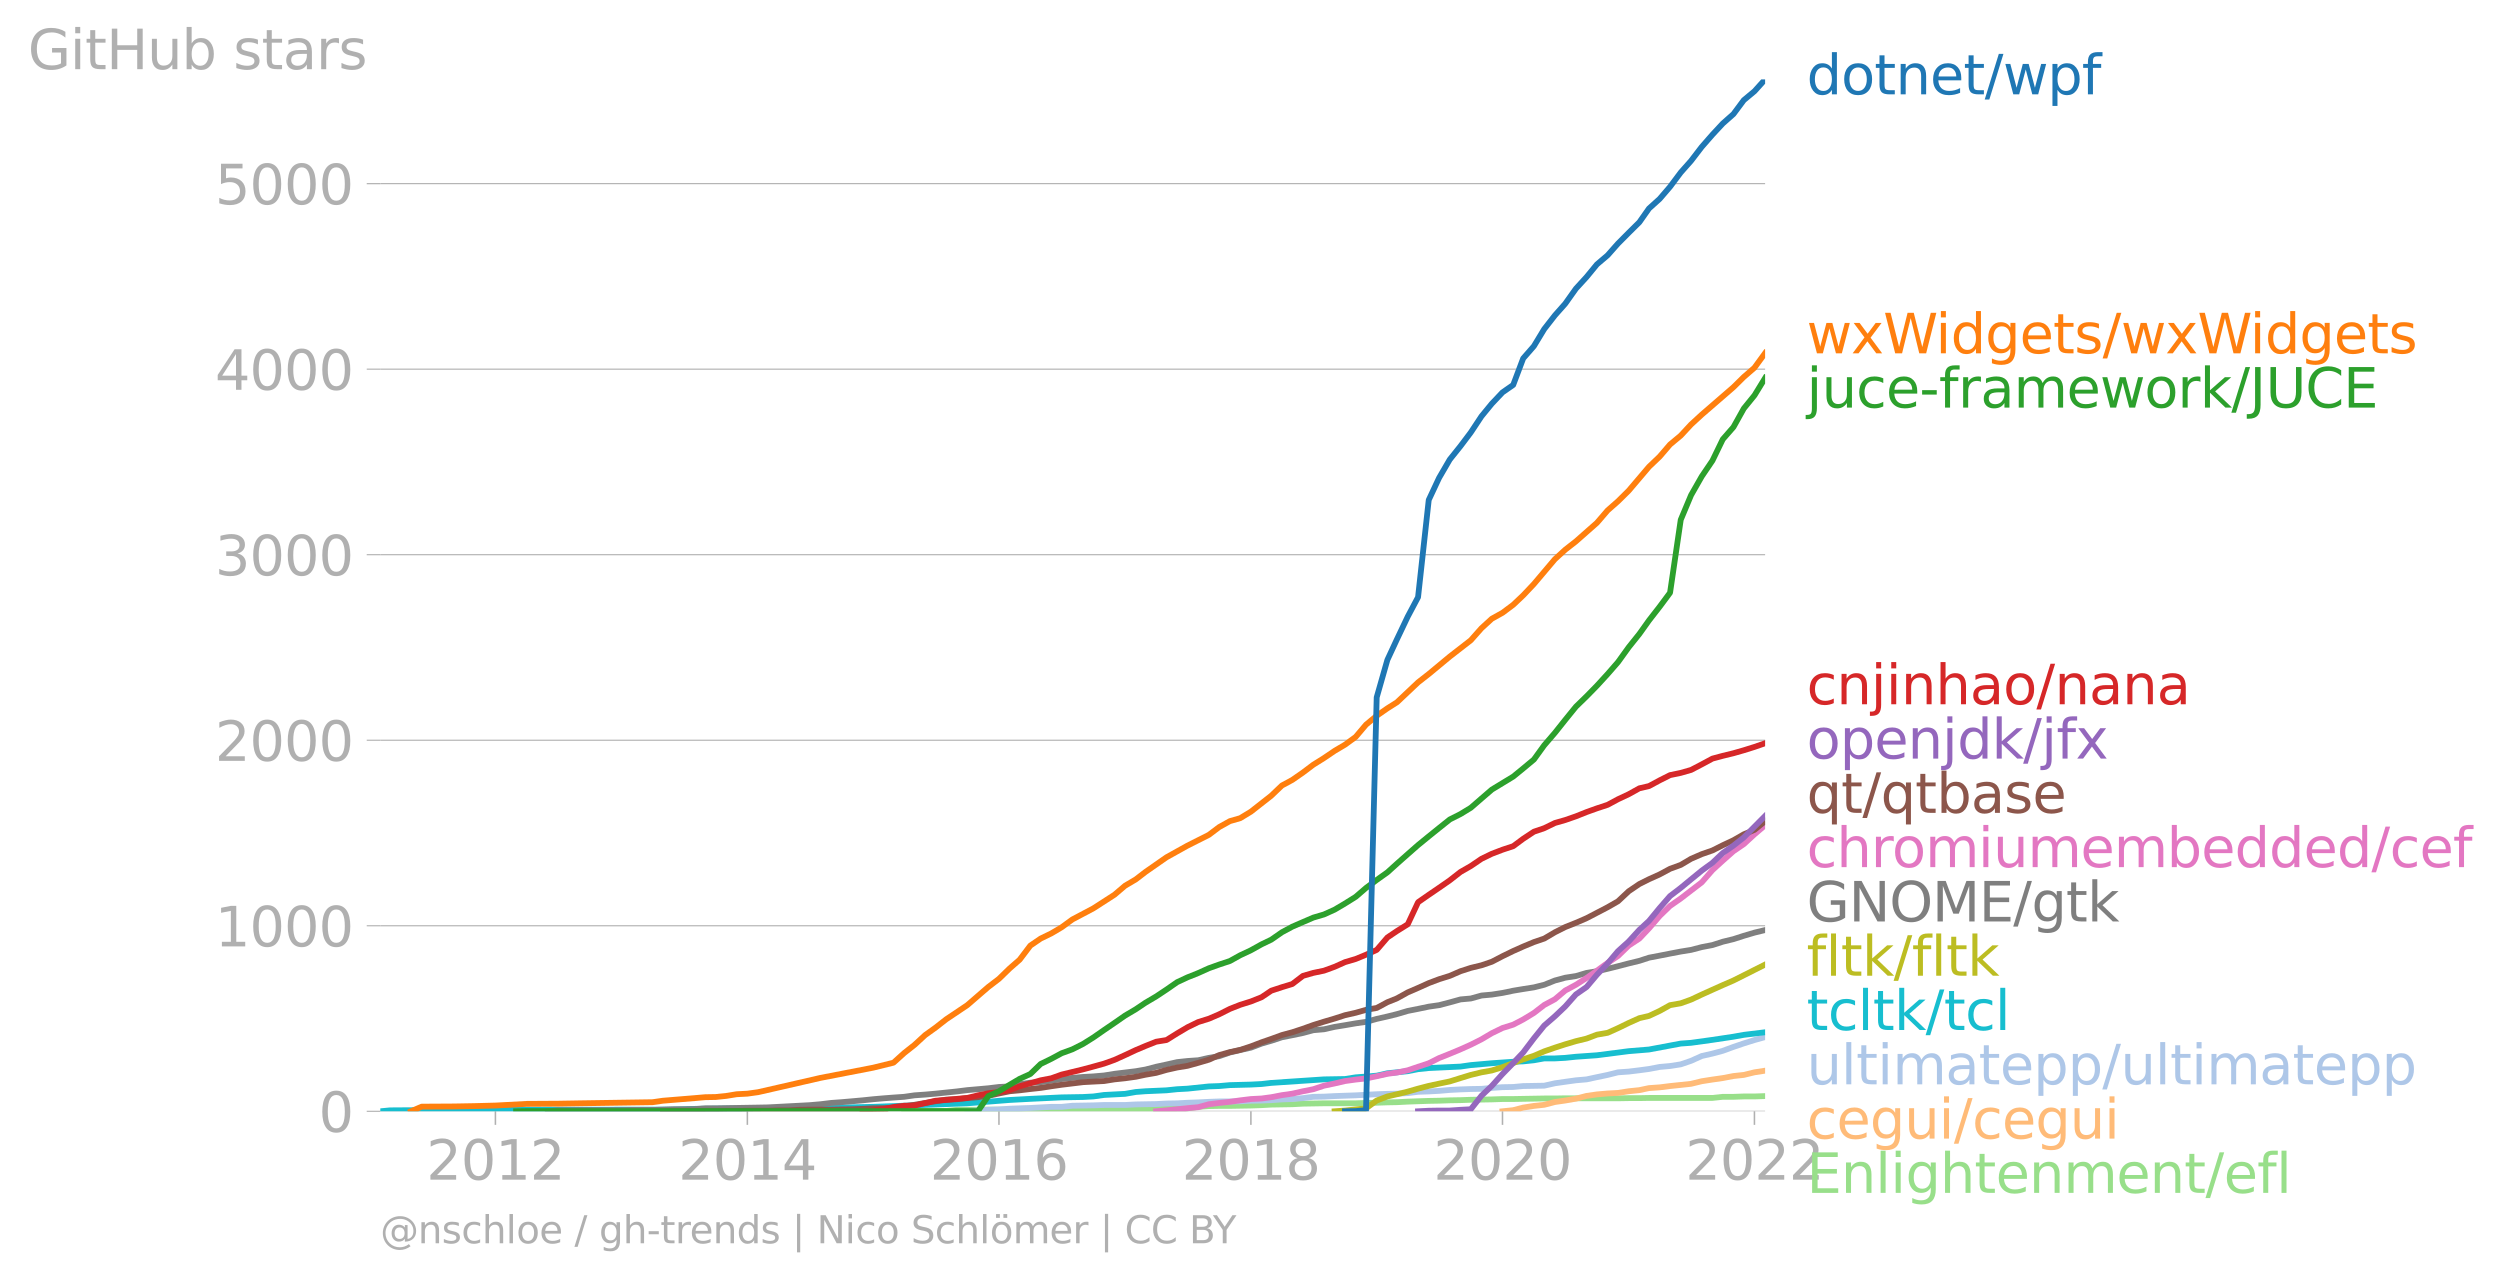 <svg xmlns:xlink="http://www.w3.org/1999/xlink" width="859.61" height="440.148" viewBox="0 0 644.707 330.111" xmlns="http://www.w3.org/2000/svg"><defs><style>*{stroke-linejoin:round;stroke-linecap:butt}</style></defs><g id="figure_1"><path d="M0 330.111h644.707V0H0v330.111z" style="fill:none" id="patch_1"/><g id="axes_1"><path d="M98.073 286.584h357.12V20.472H98.073v266.112z" style="fill:none" id="patch_2"/><g id="matplotlib.axis_1"><g id="xtick_1"><g id="line2d_1"><defs><path id="md34737e286" d="M0 0v3.5" style="stroke:#b0b0b0;stroke-width:.4"/></defs><use xlink:href="#md34737e286" x="127.759" y="286.584" style="fill:#b0b0b0;stroke:#b0b0b0;stroke-width:.4"/></g><g style="fill:#b0b0b0" transform="matrix(.14 0 0 -.14 109.944 304.222)" id="text_1"><defs><path id="DejaVuSans-32" d="M1228 531h2203V0H469v531q359 372 979 998 621 627 780 809 303 340 423 576 121 236 121 464 0 372-261 606-261 235-680 235-297 0-627-103-329-103-704-313v638q381 153 712 231 332 78 607 78 725 0 1156-363 431-362 431-968 0-288-108-546-107-257-392-607-78-91-497-524-418-433-1181-1211z" transform="scale(.016)"/><path id="DejaVuSans-30" d="M2034 4250q-487 0-733-480-245-479-245-1442 0-959 245-1439 246-480 733-480 491 0 736 480 246 480 246 1439 0 963-246 1442-245 480-736 480zm0 500q785 0 1199-621 414-620 414-1801 0-1178-414-1799Q2819-91 2034-91q-784 0-1198 620-414 621-414 1799 0 1181 414 1801 414 621 1198 621z" transform="scale(.016)"/><path id="DejaVuSans-31" d="M794 531h1031v3560L703 3866v575l1116 225h631V531h1031V0H794v531z" transform="scale(.016)"/></defs><use xlink:href="#DejaVuSans-32"/><use xlink:href="#DejaVuSans-30" x="63.623"/><use xlink:href="#DejaVuSans-31" x="127.246"/><use xlink:href="#DejaVuSans-32" x="190.869"/></g></g><g id="xtick_2"><use xlink:href="#md34737e286" x="192.73" y="286.584" style="fill:#b0b0b0;stroke:#b0b0b0;stroke-width:.4" id="line2d_2"/><g style="fill:#b0b0b0" transform="matrix(.14 0 0 -.14 174.915 304.222)" id="text_2"><defs><path id="DejaVuSans-34" d="M2419 4116 825 1625h1594v2491zm-166 550h794V1625h666v-525h-666V0h-628v1100H313v609l1940 2957z" transform="scale(.016)"/></defs><use xlink:href="#DejaVuSans-32"/><use xlink:href="#DejaVuSans-30" x="63.623"/><use xlink:href="#DejaVuSans-31" x="127.246"/><use xlink:href="#DejaVuSans-34" x="190.869"/></g></g><g id="xtick_3"><use xlink:href="#md34737e286" x="257.613" y="286.584" style="fill:#b0b0b0;stroke:#b0b0b0;stroke-width:.4" id="line2d_3"/><g style="fill:#b0b0b0" transform="matrix(.14 0 0 -.14 239.798 304.222)" id="text_3"><defs><path id="DejaVuSans-36" d="M2113 2584q-425 0-674-291-248-290-248-796 0-503 248-796 249-292 674-292t673 292q248 293 248 796 0 506-248 796-248 291-673 291zm1253 1979v-575q-238 112-480 171-242 60-480 60-625 0-955-422-329-422-376-1275 184 272 462 417 279 145 613 145 703 0 1111-427 408-426 408-1160 0-719-425-1154Q2819-91 2113-91q-810 0-1238 620-428 621-428 1799 0 1106 525 1764t1409 658q238 0 480-47t505-140z" transform="scale(.016)"/></defs><use xlink:href="#DejaVuSans-32"/><use xlink:href="#DejaVuSans-30" x="63.623"/><use xlink:href="#DejaVuSans-31" x="127.246"/><use xlink:href="#DejaVuSans-36" x="190.869"/></g></g><g id="xtick_4"><use xlink:href="#md34737e286" x="322.584" y="286.584" style="fill:#b0b0b0;stroke:#b0b0b0;stroke-width:.4" id="line2d_4"/><g style="fill:#b0b0b0" transform="matrix(.14 0 0 -.14 304.77 304.222)" id="text_4"><defs><path id="DejaVuSans-38" d="M2034 2216q-450 0-708-241-257-241-257-662 0-422 257-663 258-241 708-241t709 242q260 243 260 662 0 421-258 662-257 241-711 241zm-631 268q-406 100-633 378-226 279-226 679 0 559 398 884 399 325 1092 325 697 0 1094-325t397-884q0-400-227-679-226-278-629-378 456-106 710-416 255-309 255-755 0-679-414-1042Q2806-91 2034-91q-771 0-1186 362-414 363-414 1042 0 446 256 755 257 310 713 416zm-231 997q0-362 226-565 227-203 636-203 407 0 636 203 230 203 230 565 0 363-230 566-229 203-636 203-409 0-636-203-226-203-226-566z" transform="scale(.016)"/></defs><use xlink:href="#DejaVuSans-32"/><use xlink:href="#DejaVuSans-30" x="63.623"/><use xlink:href="#DejaVuSans-31" x="127.246"/><use xlink:href="#DejaVuSans-38" x="190.869"/></g></g><g id="xtick_5"><use xlink:href="#md34737e286" x="387.467" y="286.584" style="fill:#b0b0b0;stroke:#b0b0b0;stroke-width:.4" id="line2d_5"/><g style="fill:#b0b0b0" transform="matrix(.14 0 0 -.14 369.652 304.222)" id="text_5"><use xlink:href="#DejaVuSans-32"/><use xlink:href="#DejaVuSans-30" x="63.623"/><use xlink:href="#DejaVuSans-32" x="127.246"/><use xlink:href="#DejaVuSans-30" x="190.869"/></g></g><g id="xtick_6"><use xlink:href="#md34737e286" x="452.438" y="286.584" style="fill:#b0b0b0;stroke:#b0b0b0;stroke-width:.4" id="line2d_6"/><g style="fill:#b0b0b0" transform="matrix(.14 0 0 -.14 434.623 304.222)" id="text_6"><use xlink:href="#DejaVuSans-32"/><use xlink:href="#DejaVuSans-30" x="63.623"/><use xlink:href="#DejaVuSans-32" x="127.246"/><use xlink:href="#DejaVuSans-32" x="190.869"/></g></g></g><g id="matplotlib.axis_2"><g id="ytick_1"><path d="M98.073 286.584h357.12" clip-path="url(#p2a4ef0acf3)" style="fill:none;stroke:#b0b0b0;stroke-width:.3;stroke-linecap:square" id="line2d_7"/><g id="line2d_8"><defs><path id="mc0a26424fb" d="M0 0h-3.5" style="stroke:#b0b0b0;stroke-width:.3"/></defs><use xlink:href="#mc0a26424fb" x="98.073" y="286.584" style="fill:#b0b0b0;stroke:#b0b0b0;stroke-width:.3"/></g><use xlink:href="#DejaVuSans-30" style="fill:#b0b0b0" transform="matrix(.14 0 0 -.14 82.166 291.903)" id="text_7"/></g><g id="ytick_2"><path d="M98.073 238.74h357.12" clip-path="url(#p2a4ef0acf3)" style="fill:none;stroke:#b0b0b0;stroke-width:.3;stroke-linecap:square" id="line2d_9"/><use xlink:href="#mc0a26424fb" x="98.073" y="238.739" style="fill:#b0b0b0;stroke:#b0b0b0;stroke-width:.3" id="line2d_10"/><g style="fill:#b0b0b0" transform="matrix(.14 0 0 -.14 55.443 244.058)" id="text_8"><use xlink:href="#DejaVuSans-31"/><use xlink:href="#DejaVuSans-30" x="63.623"/><use xlink:href="#DejaVuSans-30" x="127.246"/><use xlink:href="#DejaVuSans-30" x="190.869"/></g></g><g id="ytick_3"><path d="M98.073 190.895h357.12" clip-path="url(#p2a4ef0acf3)" style="fill:none;stroke:#b0b0b0;stroke-width:.3;stroke-linecap:square" id="line2d_11"/><use xlink:href="#mc0a26424fb" x="98.073" y="190.895" style="fill:#b0b0b0;stroke:#b0b0b0;stroke-width:.3" id="line2d_12"/><g style="fill:#b0b0b0" transform="matrix(.14 0 0 -.14 55.443 196.213)" id="text_9"><use xlink:href="#DejaVuSans-32"/><use xlink:href="#DejaVuSans-30" x="63.623"/><use xlink:href="#DejaVuSans-30" x="127.246"/><use xlink:href="#DejaVuSans-30" x="190.869"/></g></g><g id="ytick_4"><path d="M98.073 143.05h357.12" clip-path="url(#p2a4ef0acf3)" style="fill:none;stroke:#b0b0b0;stroke-width:.3;stroke-linecap:square" id="line2d_13"/><use xlink:href="#mc0a26424fb" x="98.073" y="143.05" style="fill:#b0b0b0;stroke:#b0b0b0;stroke-width:.3" id="line2d_14"/><g style="fill:#b0b0b0" transform="matrix(.14 0 0 -.14 55.443 148.369)" id="text_10"><defs><path id="DejaVuSans-33" d="M2597 2516q453-97 707-404 255-306 255-756 0-690-475-1069Q2609-91 1734-91q-293 0-604 58T488 141v609q262-153 574-231 313-78 654-78 593 0 904 234t311 681q0 413-289 645-289 233-804 233h-544v519h569q465 0 712 186t247 536q0 359-255 551-254 193-729 193-260 0-557-57-297-56-653-174v562q360 100 674 150t592 50q719 0 1137-327 419-326 419-882 0-388-222-655t-631-370z" transform="scale(.016)"/></defs><use xlink:href="#DejaVuSans-33"/><use xlink:href="#DejaVuSans-30" x="63.623"/><use xlink:href="#DejaVuSans-30" x="127.246"/><use xlink:href="#DejaVuSans-30" x="190.869"/></g></g><g id="ytick_5"><path d="M98.073 95.205h357.12" clip-path="url(#p2a4ef0acf3)" style="fill:none;stroke:#b0b0b0;stroke-width:.3;stroke-linecap:square" id="line2d_15"/><use xlink:href="#mc0a26424fb" x="98.073" y="95.205" style="fill:#b0b0b0;stroke:#b0b0b0;stroke-width:.3" id="line2d_16"/><g style="fill:#b0b0b0" transform="matrix(.14 0 0 -.14 55.443 100.524)" id="text_11"><use xlink:href="#DejaVuSans-34"/><use xlink:href="#DejaVuSans-30" x="63.623"/><use xlink:href="#DejaVuSans-30" x="127.246"/><use xlink:href="#DejaVuSans-30" x="190.869"/></g></g><g id="ytick_6"><path d="M98.073 47.36h357.12" clip-path="url(#p2a4ef0acf3)" style="fill:none;stroke:#b0b0b0;stroke-width:.3;stroke-linecap:square" id="line2d_17"/><use xlink:href="#mc0a26424fb" x="98.073" y="47.361" style="fill:#b0b0b0;stroke:#b0b0b0;stroke-width:.3" id="line2d_18"/><g style="fill:#b0b0b0" transform="matrix(.14 0 0 -.14 55.443 52.68)" id="text_12"><defs><path id="DejaVuSans-35" d="M691 4666h2478v-532H1269V2991q137 47 274 70 138 23 276 23 781 0 1237-428 457-428 457-1159 0-753-469-1171Q2575-91 1722-91q-294 0-599 50Q819 9 494 109v635q281-153 581-228t634-75q541 0 856 284 316 284 316 772 0 487-316 771-315 285-856 285-253 0-505-56-251-56-513-175v2344z" transform="scale(.016)"/></defs><use xlink:href="#DejaVuSans-35"/><use xlink:href="#DejaVuSans-30" x="63.623"/><use xlink:href="#DejaVuSans-30" x="127.246"/><use xlink:href="#DejaVuSans-30" x="190.869"/></g></g><g style="fill:#b0b0b0" transform="matrix(.14 0 0 -.14 7.2 17.838)" id="text_13"><defs><path id="DejaVuSans-47" d="M3809 666v1253H2778v519h1656V434q-365-259-806-392-440-133-940-133-1094 0-1712 639-617 640-617 1780 0 1144 617 1783 618 639 1712 639 456 0 867-113 411-112 758-331v-672q-350 297-744 447t-828 150q-857 0-1287-478-429-478-429-1425 0-944 429-1422 430-478 1287-478 334 0 596 58 263 58 472 180z" transform="scale(.016)"/><path id="DejaVuSans-69" d="M603 3500h575V0H603v3500zm0 1363h575v-729H603v729z" transform="scale(.016)"/><path id="DejaVuSans-74" d="M1172 4494v-994h1184v-447H1172V1153q0-428 117-550t477-122h590V0h-590q-666 0-919 248-253 249-253 905v1900H172v447h422v994h578z" transform="scale(.016)"/><path id="DejaVuSans-48" d="M628 4666h631V2753h2294v1913h631V0h-631v2222H1259V0H628v4666z" transform="scale(.016)"/><path id="DejaVuSans-75" d="M544 1381v2119h575V1403q0-497 193-746 194-248 582-248 465 0 735 297 271 297 271 810v1984h575V0h-575v538q-209-319-486-474-276-155-642-155-603 0-916 375-312 375-312 1097zm1447 2203z" transform="scale(.016)"/><path id="DejaVuSans-62" d="M3116 1747q0 634-261 995t-717 361q-457 0-718-361t-261-995q0-634 261-995t718-361q456 0 717 361t261 995zM1159 2969q182 312 458 463 277 152 661 152 638 0 1036-506 399-506 399-1331T3314 415Q2916-91 2278-91q-384 0-661 152-276 152-458 464V0H581v4863h578V2969z" transform="scale(.016)"/><path id="DejaVuSans-73" d="M2834 3397v-544q-243 125-506 187-262 63-544 63-428 0-642-131t-214-394q0-200 153-314t616-217l197-44q612-131 870-370t258-667q0-488-386-773Q2250-91 1575-91q-281 0-586 55T347 128v594q319-166 628-249 309-82 613-82 406 0 624 139 219 139 219 392 0 234-158 359-157 125-692 241l-200 47q-534 112-772 345-237 233-237 639 0 494 350 762 350 269 994 269 318 0 599-47 282-46 519-140z" transform="scale(.016)"/><path id="DejaVuSans-61" d="M2194 1759q-697 0-966-159t-269-544q0-306 202-486 202-179 548-179 479 0 768 339t289 901v128h-572zm1147 238V0h-575v531q-197-318-491-470T1556-91q-537 0-855 302-317 302-317 808 0 590 395 890 396 300 1180 300h807v57q0 397-261 614t-733 217q-300 0-585-72-284-72-546-216v532q315 122 612 182 297 61 578 61 760 0 1135-394 375-393 375-1193z" transform="scale(.016)"/><path id="DejaVuSans-72" d="M2631 2963q-97 56-211 82-114 27-251 27-488 0-749-317t-261-911V0H581v3500h578v-544q182 319 472 473 291 155 707 155 59 0 131-8 72-7 159-23l3-590z" transform="scale(.016)"/></defs><use xlink:href="#DejaVuSans-47"/><use xlink:href="#DejaVuSans-69" x="77.49"/><use xlink:href="#DejaVuSans-74" x="105.273"/><use xlink:href="#DejaVuSans-48" x="144.482"/><use xlink:href="#DejaVuSans-75" x="219.678"/><use xlink:href="#DejaVuSans-62" x="283.057"/><use xlink:href="#DejaVuSans-20" x="346.533"/><use xlink:href="#DejaVuSans-73" x="378.32"/><use xlink:href="#DejaVuSans-74" x="430.42"/><use xlink:href="#DejaVuSans-61" x="469.629"/><use xlink:href="#DejaVuSans-72" x="530.908"/><use xlink:href="#DejaVuSans-73" x="572.021"/></g></g><path d="m233.17 286.584 2.667-.096h8.177l2.755-.287h5.422l2.667-.048h8.088l2.755-.048h10.843l2.756-.047h2.666l2.755-.096 2.667-.048h7.999l2.755-.048h2.666l2.756-.048h2.666l2.755-.382 2.756-.192 2.666-.048h2.755l2.667-.047 2.755-.048 2.755-.096 2.489-.144 2.755-.047 2.667-.048 2.755-.144 2.666-.048 2.756-.047h8.177l2.666-.096 2.755-.048 2.756-.096 2.488-.048 2.756-.143 2.666-.096 2.755-.095 2.667-.048 2.755-.096 2.755-.048 2.667-.095 2.755-.048 2.666-.048 2.756-.096h2.755l2.577-.048 2.756-.048 2.666-.047h2.755l2.667-.048H417.24l2.756-.048h2.755l2.489-.048H441.594l2.667-.287h2.755l2.667-.096h2.755l2.755-.095" clip-path="url(#p2a4ef0acf3)" style="fill:none;stroke:#98df8a;stroke-width:1.5;stroke-linecap:square" id="line2d_19"/><path d="m387.467 286.584 2.755-.287 2.577-.67 2.756-.43 2.666-.288 2.755-.717 2.667-.383 2.755-.479 2.755-.717 2.667-.383 2.755-.24 2.666-.143 2.756-.43 2.755-.287 2.489-.527 2.755-.191 2.666-.335 2.756-.287 2.666-.287 2.755-.67 2.755-.43 2.667-.383 2.755-.527 2.667-.287 2.755-.67 2.755-.43" clip-path="url(#p2a4ef0acf3)" style="fill:none;stroke:#ffbb78;stroke-width:1.5;stroke-linecap:square" id="line2d_20"/><path d="m249.436 286.584 2.755-.24 2.667-.143 2.755-.096 2.755-.19 2.578-.097 2.755-.095 2.666-.144 2.756-.143h2.666l2.755-.287 2.756-.048 2.666-.048 2.755-.096h5.422l2.755-.143 2.489-.048 2.755-.048 2.666-.144 2.756-.047 2.666-.144 2.755-.096 2.756-.143 2.666-.096h2.755l2.667-.048 2.755-.143 2.755-.048 2.489-.096 2.755-.191 2.667-.096 2.755-.24 2.666-.334 2.756-.048 2.755-.143 2.666-.096 2.756-.096 2.666-.143 2.755-.144 2.756-.096 2.488-.047 2.756-.144 2.666-.335 2.755-.096 2.667-.143 2.755-.24 2.755-.143 2.667-.095 2.755-.048 2.666-.24 2.756-.19 2.755-.049 2.577-.239 2.756-.048 2.666-.048 2.755-.622 2.667-.382 2.755-.383 2.755-.24 2.667-.574 2.755-.574 2.666-.67 2.756-.19 2.755-.336 2.489-.335 2.755-.526 2.666-.24 2.756-.43 2.666-.909 2.755-1.244 2.755-.622 2.667-.717 2.755-1.005 2.667-.91 2.755-.86 2.755-.766" clip-path="url(#p2a4ef0acf3)" style="fill:none;stroke:#aec7e8;stroke-width:1.5;stroke-linecap:square" id="line2d_21"/><g style="fill:#1f77b4" transform="matrix(.14 0 0 -.14 465.907 24.335)" id="text_14"><defs><path id="DejaVuSans-64" d="M2906 2969v1894h575V0h-575v525q-181-312-458-464-276-152-664-152-634 0-1033 506-398 507-398 1332t398 1331q399 506 1033 506 388 0 664-152 277-151 458-463zM947 1747q0-634 261-995t717-361q456 0 718 361 263 361 263 995t-263 995q-262 361-718 361t-717-361q-261-361-261-995z" transform="scale(.016)"/><path id="DejaVuSans-6f" d="M1959 3097q-462 0-731-361t-269-989q0-628 267-989 268-361 733-361 460 0 728 362 269 363 269 988 0 622-269 986-268 364-728 364zm0 487q750 0 1178-488 429-487 429-1349 0-859-429-1349Q2709-91 1959-91q-753 0-1180 489-426 490-426 1349 0 862 426 1349 427 488 1180 488z" transform="scale(.016)"/><path id="DejaVuSans-6e" d="M3513 2113V0h-575v2094q0 497-194 743-194 247-581 247-466 0-735-297-269-296-269-809V0H581v3500h578v-544q207 316 486 472 280 156 646 156 603 0 912-373 310-373 310-1098z" transform="scale(.016)"/><path id="DejaVuSans-65" d="M3597 1894v-281H953q38-594 358-905t892-311q331 0 642 81t618 244V178Q3153 47 2828-22t-659-69q-838 0-1327 487-489 488-489 1320 0 859 464 1363 464 505 1252 505 706 0 1117-455 411-454 411-1235zm-575 169q-6 471-264 752-258 282-683 282-481 0-770-272t-333-766l2050 4z" transform="scale(.016)"/><path id="DejaVuSans-2f" d="M1625 4666h531L531-594H0l1625 5260z" transform="scale(.016)"/><path id="DejaVuSans-77" d="M269 3500h575l719-2731 715 2731h678l719-2731 716 2731h575L4050 0h-678l-753 2869L1863 0h-679L269 3500z" transform="scale(.016)"/><path id="DejaVuSans-70" d="M1159 525v-1856H581v4831h578v-531q182 312 458 463 277 152 661 152 638 0 1036-506 399-506 399-1331T3314 415Q2916-91 2278-91q-384 0-661 152-276 152-458 464zm1957 1222q0 634-261 995t-717 361q-457 0-718-361t-261-995q0-634 261-995t718-361q456 0 717 361t261 995z" transform="scale(.016)"/><path id="DejaVuSans-66" d="M2375 4863v-479h-550q-309 0-430-125-120-125-120-450v-309h947v-447h-947V0H697v3053H147v447h550v244q0 584 272 851 272 268 862 268h544z" transform="scale(.016)"/></defs><use xlink:href="#DejaVuSans-64"/><use xlink:href="#DejaVuSans-6f" x="63.477"/><use xlink:href="#DejaVuSans-74" x="124.658"/><use xlink:href="#DejaVuSans-6e" x="163.867"/><use xlink:href="#DejaVuSans-65" x="227.246"/><use xlink:href="#DejaVuSans-74" x="288.77"/><use xlink:href="#DejaVuSans-2f" x="327.979"/><use xlink:href="#DejaVuSans-77" x="361.67"/><use xlink:href="#DejaVuSans-70" x="443.457"/><use xlink:href="#DejaVuSans-66" x="506.934"/></g><g style="fill:#ff7f0e" transform="matrix(.14 0 0 -.14 465.907 91.111)" id="text_15"><defs><path id="DejaVuSans-78" d="M3513 3500 2247 1797 3578 0h-678L1881 1375 863 0H184l1360 1831L300 3500h678l928-1247 928 1247h679z" transform="scale(.016)"/><path id="DejaVuSans-57" d="M213 4666h637l981-3944 978 3944h710l981-3944 978 3944h641L4947 0h-794l-984 4050L2175 0h-794L213 4666z" transform="scale(.016)"/><path id="DejaVuSans-67" d="M2906 1791q0 625-258 968-257 344-723 344-462 0-720-344-258-343-258-968 0-622 258-966t720-344q466 0 723 344 258 344 258 966zm575-1357q0-893-397-1329-396-436-1215-436-303 0-572 45t-522 139v559q253-137 500-202 247-66 503-66 566 0 847 295t281 892v285q-178-310-456-463T1784 0Q1141 0 747 490 353 981 353 1791q0 812 394 1302 394 491 1037 491 388 0 666-153t456-462v531h575V434z" transform="scale(.016)"/></defs><use xlink:href="#DejaVuSans-77"/><use xlink:href="#DejaVuSans-78" x="81.787"/><use xlink:href="#DejaVuSans-57" x="140.967"/><use xlink:href="#DejaVuSans-69" x="237.594"/><use xlink:href="#DejaVuSans-64" x="265.377"/><use xlink:href="#DejaVuSans-67" x="328.854"/><use xlink:href="#DejaVuSans-65" x="392.33"/><use xlink:href="#DejaVuSans-74" x="453.854"/><use xlink:href="#DejaVuSans-73" x="493.063"/><use xlink:href="#DejaVuSans-2f" x="545.162"/><use xlink:href="#DejaVuSans-77" x="578.854"/><use xlink:href="#DejaVuSans-78" x="660.641"/><use xlink:href="#DejaVuSans-57" x="719.82"/><use xlink:href="#DejaVuSans-69" x="816.447"/><use xlink:href="#DejaVuSans-64" x="844.23"/><use xlink:href="#DejaVuSans-67" x="907.707"/><use xlink:href="#DejaVuSans-65" x="971.184"/><use xlink:href="#DejaVuSans-74" x="1032.707"/><use xlink:href="#DejaVuSans-73" x="1071.916"/></g><g style="fill:#2ca02c" transform="matrix(.14 0 0 -.14 465.907 105.111)" id="text_16"><defs><path id="DejaVuSans-6a" d="M603 3500h575V-63q0-668-255-968-254-300-820-300h-219v487H38q328 0 446 152Q603-541 603-63v3563zm0 1363h575v-729H603v729z" transform="scale(.016)"/><path id="DejaVuSans-63" d="M3122 3366v-538q-244 135-489 202t-495 67q-560 0-870-355-309-354-309-995t309-996q310-354 870-354 250 0 495 67t489 202V134Q2881 22 2623-34q-257-57-548-57-791 0-1257 497-465 497-465 1341 0 856 470 1346 471 491 1290 491 265 0 518-55 253-54 491-163z" transform="scale(.016)"/><path id="DejaVuSans-2d" d="M313 2009h1684v-512H313v512z" transform="scale(.016)"/><path id="DejaVuSans-6d" d="M3328 2828q216 388 516 572t706 184q547 0 844-383 297-382 297-1088V0h-578v2094q0 503-179 746-178 244-543 244-447 0-707-297-259-296-259-809V0h-578v2094q0 506-178 748t-550 242q-441 0-701-298-259-298-259-808V0H581v3500h578v-544q197 322 472 475t653 153q382 0 649-194 267-193 395-562z" transform="scale(.016)"/><path id="DejaVuSans-6b" d="M581 4863h578V1991l1716 1509h734L1753 1863 3688 0h-750L1159 1709V0H581v4863z" transform="scale(.016)"/><path id="DejaVuSans-4a" d="M628 4666h631V325q0-844-320-1225T-91-1281h-240v531h197q418 0 590 235 172 234 172 840v4341z" transform="scale(.016)"/><path id="DejaVuSans-55" d="M556 4666h635V1831q0-750 271-1080 272-329 882-329 606 0 878 329 272 330 272 1080v2835h634V1753q0-912-452-1378Q3225-91 2344-91q-885 0-1337 466-451 466-451 1378v2913z" transform="scale(.016)"/><path id="DejaVuSans-43" d="M4122 4306v-665q-319 297-680 443-361 147-767 147-800 0-1225-489t-425-1414q0-922 425-1411t1225-489q406 0 767 147t680 444V359q-331-225-702-338-370-112-782-112-1060 0-1670 648-609 649-609 1771 0 1125 609 1773 610 649 1670 649 418 0 788-111 371-111 696-333z" transform="scale(.016)"/><path id="DejaVuSans-45" d="M628 4666h2950v-532H1259V2753h2222v-531H1259V531h2375V0H628v4666z" transform="scale(.016)"/></defs><use xlink:href="#DejaVuSans-6a"/><use xlink:href="#DejaVuSans-75" x="27.783"/><use xlink:href="#DejaVuSans-63" x="91.162"/><use xlink:href="#DejaVuSans-65" x="146.143"/><use xlink:href="#DejaVuSans-2d" x="207.666"/><use xlink:href="#DejaVuSans-66" x="243.75"/><use xlink:href="#DejaVuSans-72" x="278.955"/><use xlink:href="#DejaVuSans-61" x="320.068"/><use xlink:href="#DejaVuSans-6d" x="381.348"/><use xlink:href="#DejaVuSans-65" x="478.76"/><use xlink:href="#DejaVuSans-77" x="540.283"/><use xlink:href="#DejaVuSans-6f" x="622.07"/><use xlink:href="#DejaVuSans-72" x="683.252"/><use xlink:href="#DejaVuSans-6b" x="724.365"/><use xlink:href="#DejaVuSans-2f" x="782.275"/><use xlink:href="#DejaVuSans-4a" x="815.967"/><use xlink:href="#DejaVuSans-55" x="845.459"/><use xlink:href="#DejaVuSans-43" x="918.652"/><use xlink:href="#DejaVuSans-45" x="988.477"/></g><g style="fill:#d62728" transform="matrix(.14 0 0 -.14 465.907 181.626)" id="text_17"><defs><path id="DejaVuSans-68" d="M3513 2113V0h-575v2094q0 497-194 743-194 247-581 247-466 0-735-297-269-296-269-809V0H581v4863h578V2956q207 316 486 472 280 156 646 156 603 0 912-373 310-373 310-1098z" transform="scale(.016)"/></defs><use xlink:href="#DejaVuSans-63"/><use xlink:href="#DejaVuSans-6e" x="54.98"/><use xlink:href="#DejaVuSans-6a" x="118.359"/><use xlink:href="#DejaVuSans-69" x="146.143"/><use xlink:href="#DejaVuSans-6e" x="173.926"/><use xlink:href="#DejaVuSans-68" x="237.305"/><use xlink:href="#DejaVuSans-61" x="300.684"/><use xlink:href="#DejaVuSans-6f" x="361.963"/><use xlink:href="#DejaVuSans-2f" x="423.145"/><use xlink:href="#DejaVuSans-6e" x="456.836"/><use xlink:href="#DejaVuSans-61" x="520.215"/><use xlink:href="#DejaVuSans-6e" x="581.494"/><use xlink:href="#DejaVuSans-61" x="644.873"/></g><g style="fill:#9467bd" transform="matrix(.14 0 0 -.14 465.907 195.626)" id="text_18"><use xlink:href="#DejaVuSans-6f"/><use xlink:href="#DejaVuSans-70" x="61.182"/><use xlink:href="#DejaVuSans-65" x="124.658"/><use xlink:href="#DejaVuSans-6e" x="186.182"/><use xlink:href="#DejaVuSans-6a" x="249.561"/><use xlink:href="#DejaVuSans-64" x="277.344"/><use xlink:href="#DejaVuSans-6b" x="340.82"/><use xlink:href="#DejaVuSans-2f" x="398.73"/><use xlink:href="#DejaVuSans-6a" x="432.422"/><use xlink:href="#DejaVuSans-66" x="460.205"/><use xlink:href="#DejaVuSans-78" x="495.41"/></g><g style="fill:#8c564b" transform="matrix(.14 0 0 -.14 465.907 209.626)" id="text_19"><defs><path id="DejaVuSans-71" d="M947 1747q0-634 261-995t717-361q456 0 718 361 263 361 263 995t-263 995q-262 361-718 361t-717-361q-261-361-261-995zM2906 525q-181-312-458-464-276-152-664-152-634 0-1033 506-398 507-398 1332t398 1331q399 506 1033 506 388 0 664-152 277-151 458-463v531h575v-4831h-575V525z" transform="scale(.016)"/></defs><use xlink:href="#DejaVuSans-71"/><use xlink:href="#DejaVuSans-74" x="63.477"/><use xlink:href="#DejaVuSans-2f" x="102.686"/><use xlink:href="#DejaVuSans-71" x="136.377"/><use xlink:href="#DejaVuSans-74" x="199.854"/><use xlink:href="#DejaVuSans-62" x="239.063"/><use xlink:href="#DejaVuSans-61" x="302.539"/><use xlink:href="#DejaVuSans-73" x="363.818"/><use xlink:href="#DejaVuSans-65" x="415.918"/></g><g style="fill:#e377c2" transform="matrix(.14 0 0 -.14 465.907 223.626)" id="text_20"><use xlink:href="#DejaVuSans-63"/><use xlink:href="#DejaVuSans-68" x="54.98"/><use xlink:href="#DejaVuSans-72" x="118.359"/><use xlink:href="#DejaVuSans-6f" x="157.223"/><use xlink:href="#DejaVuSans-6d" x="218.404"/><use xlink:href="#DejaVuSans-69" x="315.816"/><use xlink:href="#DejaVuSans-75" x="343.6"/><use xlink:href="#DejaVuSans-6d" x="406.979"/><use xlink:href="#DejaVuSans-65" x="504.391"/><use xlink:href="#DejaVuSans-6d" x="565.914"/><use xlink:href="#DejaVuSans-62" x="663.326"/><use xlink:href="#DejaVuSans-65" x="726.803"/><use xlink:href="#DejaVuSans-64" x="788.326"/><use xlink:href="#DejaVuSans-64" x="851.803"/><use xlink:href="#DejaVuSans-65" x="915.279"/><use xlink:href="#DejaVuSans-64" x="976.803"/><use xlink:href="#DejaVuSans-2f" x="1040.279"/><use xlink:href="#DejaVuSans-63" x="1073.971"/><use xlink:href="#DejaVuSans-65" x="1128.951"/><use xlink:href="#DejaVuSans-66" x="1190.475"/></g><g style="fill:#7f7f7f" transform="matrix(.14 0 0 -.14 465.907 237.626)" id="text_21"><defs><path id="DejaVuSans-4e" d="M628 4666h850L3547 763v3903h612V0h-850L1241 3903V0H628v4666z" transform="scale(.016)"/><path id="DejaVuSans-4f" d="M2522 4238q-688 0-1093-513-404-512-404-1397 0-881 404-1394 405-512 1093-512 687 0 1089 512 402 513 402 1394 0 885-402 1397-402 513-1089 513zm0 512q981 0 1568-658 588-658 588-1764 0-1103-588-1761Q3503-91 2522-91q-984 0-1574 656-589 657-589 1763t589 1764q590 658 1574 658z" transform="scale(.016)"/><path id="DejaVuSans-4d" d="M628 4666h941l1190-3175 1197 3175h941V0h-616v4097L3078 897h-634L1241 4097V0H628v4666z" transform="scale(.016)"/></defs><use xlink:href="#DejaVuSans-47"/><use xlink:href="#DejaVuSans-4e" x="77.49"/><use xlink:href="#DejaVuSans-4f" x="152.295"/><use xlink:href="#DejaVuSans-4d" x="231.006"/><use xlink:href="#DejaVuSans-45" x="317.285"/><use xlink:href="#DejaVuSans-2f" x="380.469"/><use xlink:href="#DejaVuSans-67" x="414.16"/><use xlink:href="#DejaVuSans-74" x="477.637"/><use xlink:href="#DejaVuSans-6b" x="516.846"/></g><g style="fill:#bcbd22" transform="matrix(.14 0 0 -.14 465.907 251.626)" id="text_22"><defs><path id="DejaVuSans-6c" d="M603 4863h575V0H603v4863z" transform="scale(.016)"/></defs><use xlink:href="#DejaVuSans-66"/><use xlink:href="#DejaVuSans-6c" x="35.205"/><use xlink:href="#DejaVuSans-74" x="62.988"/><use xlink:href="#DejaVuSans-6b" x="102.197"/><use xlink:href="#DejaVuSans-2f" x="160.107"/><use xlink:href="#DejaVuSans-66" x="193.799"/><use xlink:href="#DejaVuSans-6c" x="229.004"/><use xlink:href="#DejaVuSans-74" x="256.787"/><use xlink:href="#DejaVuSans-6b" x="295.996"/></g><g style="fill:#17becf" transform="matrix(.14 0 0 -.14 465.907 265.626)" id="text_23"><use xlink:href="#DejaVuSans-74"/><use xlink:href="#DejaVuSans-63" x="39.209"/><use xlink:href="#DejaVuSans-6c" x="94.189"/><use xlink:href="#DejaVuSans-74" x="121.973"/><use xlink:href="#DejaVuSans-6b" x="161.182"/><use xlink:href="#DejaVuSans-2f" x="219.092"/><use xlink:href="#DejaVuSans-74" x="252.783"/><use xlink:href="#DejaVuSans-63" x="291.992"/><use xlink:href="#DejaVuSans-6c" x="346.973"/></g><g style="fill:#aec7e8" transform="matrix(.14 0 0 -.14 465.907 279.626)" id="text_24"><use xlink:href="#DejaVuSans-75"/><use xlink:href="#DejaVuSans-6c" x="63.379"/><use xlink:href="#DejaVuSans-74" x="91.162"/><use xlink:href="#DejaVuSans-69" x="130.371"/><use xlink:href="#DejaVuSans-6d" x="158.154"/><use xlink:href="#DejaVuSans-61" x="255.566"/><use xlink:href="#DejaVuSans-74" x="316.846"/><use xlink:href="#DejaVuSans-65" x="356.055"/><use xlink:href="#DejaVuSans-70" x="417.578"/><use xlink:href="#DejaVuSans-70" x="481.055"/><use xlink:href="#DejaVuSans-2f" x="544.531"/><use xlink:href="#DejaVuSans-75" x="578.223"/><use xlink:href="#DejaVuSans-6c" x="641.602"/><use xlink:href="#DejaVuSans-74" x="669.385"/><use xlink:href="#DejaVuSans-69" x="708.594"/><use xlink:href="#DejaVuSans-6d" x="736.377"/><use xlink:href="#DejaVuSans-61" x="833.789"/><use xlink:href="#DejaVuSans-74" x="895.068"/><use xlink:href="#DejaVuSans-65" x="934.277"/><use xlink:href="#DejaVuSans-70" x="995.801"/><use xlink:href="#DejaVuSans-70" x="1059.277"/></g><g style="fill:#ffbb78" transform="matrix(.14 0 0 -.14 465.907 293.626)" id="text_25"><use xlink:href="#DejaVuSans-63"/><use xlink:href="#DejaVuSans-65" x="54.98"/><use xlink:href="#DejaVuSans-67" x="116.504"/><use xlink:href="#DejaVuSans-75" x="179.98"/><use xlink:href="#DejaVuSans-69" x="243.359"/><use xlink:href="#DejaVuSans-2f" x="271.143"/><use xlink:href="#DejaVuSans-63" x="304.834"/><use xlink:href="#DejaVuSans-65" x="359.814"/><use xlink:href="#DejaVuSans-67" x="421.338"/><use xlink:href="#DejaVuSans-75" x="484.814"/><use xlink:href="#DejaVuSans-69" x="548.193"/></g><g style="fill:#98df8a" transform="matrix(.14 0 0 -.14 465.907 307.626)" id="text_26"><use xlink:href="#DejaVuSans-45"/><use xlink:href="#DejaVuSans-6e" x="63.184"/><use xlink:href="#DejaVuSans-6c" x="126.563"/><use xlink:href="#DejaVuSans-69" x="154.346"/><use xlink:href="#DejaVuSans-67" x="182.129"/><use xlink:href="#DejaVuSans-68" x="245.605"/><use xlink:href="#DejaVuSans-74" x="308.984"/><use xlink:href="#DejaVuSans-65" x="348.193"/><use xlink:href="#DejaVuSans-6e" x="409.717"/><use xlink:href="#DejaVuSans-6d" x="473.096"/><use xlink:href="#DejaVuSans-65" x="570.508"/><use xlink:href="#DejaVuSans-6e" x="632.031"/><use xlink:href="#DejaVuSans-74" x="695.41"/><use xlink:href="#DejaVuSans-2f" x="734.619"/><use xlink:href="#DejaVuSans-65" x="768.311"/><use xlink:href="#DejaVuSans-66" x="829.834"/><use xlink:href="#DejaVuSans-6c" x="865.039"/></g><g style="fill:#b0b0b0" transform="matrix(.097 0 0 -.097 98.073 320.62)" id="text_27"><defs><path id="DejaVuSans-40" d="M2381 1678q0-447 222-702 222-254 610-254 384 0 604 256 221 256 221 700 0 438-225 695-225 258-607 258-378 0-602-256-223-256-223-697zm1703-934q-187-241-429-355t-564-114q-538 0-874 389t-336 1014q0 625 337 1015 338 391 873 391 322 0 565-117 244-117 428-354v409h447V722q457 69 714 417 258 349 258 902 0 334-99 628-98 294-298 544-325 409-792 626t-1017 217q-384 0-738-102-353-101-653-301-490-319-767-836-276-517-276-1120 0-497 179-932 180-434 521-765 328-325 759-495 431-171 922-171 403 0 792 136t714 389l281-347q-390-303-851-464t-936-161q-578 0-1091 205-512 205-912 595Q841 78 631 592q-209 514-209 1105 0 569 212 1084 213 516 607 907 403 396 931 607t1119 211q662 0 1229-272 568-271 952-771 234-307 357-666 124-359 124-744 0-822-497-1297T4084 263v481z" transform="scale(.016)"/><path id="DejaVuSans-7c" d="M1344 4891v-6400H813v6400h531z" transform="scale(.016)"/><path id="DejaVuSans-53" d="M3425 4513v-616q-359 172-678 256-319 85-616 85-515 0-795-200t-280-569q0-310 186-468 186-157 705-254l381-78q706-135 1042-474t336-907q0-679-455-1029Q2797-91 1919-91q-331 0-705 75-373 75-773 222v650q384-215 753-325 369-109 725-109 540 0 834 212 294 213 294 607 0 343-211 537t-692 291l-385 75q-706 140-1022 440-315 300-315 835 0 619 436 975t1201 356q329 0 669-60 341-59 697-177z" transform="scale(.016)"/><path id="DejaVuSans-f6" d="M1959 3097q-462 0-731-361t-269-989q0-628 267-989 268-361 733-361 460 0 728 362 269 363 269 988 0 622-269 986-268 364-728 364zm0 487q750 0 1178-488 429-487 429-1349 0-859-429-1349Q2709-91 1959-91q-753 0-1180 489-426 490-426 1349 0 862 426 1349 427 488 1180 488zm295 1266h634v-631h-634v631zm-1222 0h634v-631h-634v631z" transform="scale(.016)"/><path id="DejaVuSans-42" d="M1259 2228V519h1013q509 0 754 211 246 211 246 645 0 438-246 645-245 208-754 208H1259zm0 1919V2741h935q462 0 688 173 227 174 227 530 0 353-227 528-226 175-688 175h-935zm-631 519h1613q722 0 1112-300 391-300 391-853 0-429-200-682t-588-315q466-100 724-418 258-317 258-792 0-625-425-966Q3088 0 2303 0H628v4666z" transform="scale(.016)"/><path id="DejaVuSans-59" d="M-13 4666h679l1293-1919 1285 1919h678L2272 2222V0h-634v2222L-13 4666z" transform="scale(.016)"/></defs><use xlink:href="#DejaVuSans-40"/><use xlink:href="#DejaVuSans-6e" x="100"/><use xlink:href="#DejaVuSans-73" x="163.379"/><use xlink:href="#DejaVuSans-63" x="215.479"/><use xlink:href="#DejaVuSans-68" x="270.459"/><use xlink:href="#DejaVuSans-6c" x="333.838"/><use xlink:href="#DejaVuSans-6f" x="361.621"/><use xlink:href="#DejaVuSans-65" x="422.803"/><use xlink:href="#DejaVuSans-20" x="484.326"/><use xlink:href="#DejaVuSans-2f" x="516.113"/><use xlink:href="#DejaVuSans-20" x="549.805"/><use xlink:href="#DejaVuSans-67" x="581.592"/><use xlink:href="#DejaVuSans-68" x="645.068"/><use xlink:href="#DejaVuSans-2d" x="708.447"/><use xlink:href="#DejaVuSans-74" x="744.531"/><use xlink:href="#DejaVuSans-72" x="783.74"/><use xlink:href="#DejaVuSans-65" x="822.604"/><use xlink:href="#DejaVuSans-6e" x="884.127"/><use xlink:href="#DejaVuSans-64" x="947.506"/><use xlink:href="#DejaVuSans-73" x="1010.982"/><use xlink:href="#DejaVuSans-20" x="1063.082"/><use xlink:href="#DejaVuSans-7c" x="1094.869"/><use xlink:href="#DejaVuSans-20" x="1128.561"/><use xlink:href="#DejaVuSans-4e" x="1160.348"/><use xlink:href="#DejaVuSans-69" x="1235.152"/><use xlink:href="#DejaVuSans-63" x="1262.936"/><use xlink:href="#DejaVuSans-6f" x="1317.916"/><use xlink:href="#DejaVuSans-20" x="1379.098"/><use xlink:href="#DejaVuSans-53" x="1410.885"/><use xlink:href="#DejaVuSans-63" x="1474.361"/><use xlink:href="#DejaVuSans-68" x="1529.342"/><use xlink:href="#DejaVuSans-6c" x="1592.721"/><use xlink:href="#DejaVuSans-f6" x="1620.504"/><use xlink:href="#DejaVuSans-6d" x="1681.686"/><use xlink:href="#DejaVuSans-65" x="1779.098"/><use xlink:href="#DejaVuSans-72" x="1840.621"/><use xlink:href="#DejaVuSans-20" x="1881.734"/><use xlink:href="#DejaVuSans-7c" x="1913.521"/><use xlink:href="#DejaVuSans-20" x="1947.213"/><use xlink:href="#DejaVuSans-43" x="1979"/><use xlink:href="#DejaVuSans-43" x="2048.824"/><use xlink:href="#DejaVuSans-20" x="2118.648"/><use xlink:href="#DejaVuSans-42" x="2150.436"/><use xlink:href="#DejaVuSans-59" x="2213.539"/></g><path d="m98.073 286.584 2.489-.24 13.598-.095 8.177-.048 51.373-.048 5.422-.191 16.354-.191 18.842-.096 10.844-.24 5.244-.19 19.02-.718 10.932-.862 5.333-.287 8.088-.382 5.51-.096 2.667-.144 2.755-.382 5.422-.288 2.755-.478 2.489-.191 5.421-.24 2.756-.287 2.666-.143 5.51-.574 2.667-.096 2.755-.24 5.422-.143 2.755-.143 2.489-.287 13.599-.91 5.421-.095 2.756-.43 5.421-.431 2.756-.622 5.244-.527 2.666-.526 2.755-.287 8.177-.383 2.667-.382 5.421-.479 5.51-.383 2.578-.095 2.756-.287 2.666-.479h2.755l2.667-.143 2.755-.287 5.422-.383 8.177-1.053 5.244-.43 8.177-1.531 2.666-.192 5.51-.765 5.422-.814 2.667-.478 5.51-.67h0" clip-path="url(#p2a4ef0acf3)" style="fill:none;stroke:#17becf;stroke-width:1.5;stroke-linecap:square" id="line2d_22"/><path d="m344.182 286.584 2.666-.192 2.756-.287 2.666-.287 2.755-2.01 2.756-1.052 2.488-.574 2.756-.67 2.666-.765 2.755-.718 2.667-.574 2.755-.574 2.755-.861 2.667-.814 2.755-.67 2.666-.478 2.756-.861 2.755-1.053 2.577-.957 2.756-.909 2.666-1.148 2.755-.957 2.667-.861 2.755-.813 2.755-.67 2.667-1.005 2.755-.478 2.666-1.197 2.756-1.34 2.755-1.243 2.489-.574 2.755-1.292 2.666-1.483 2.756-.479 2.666-.957 2.755-1.291 2.755-1.244 2.667-1.196 2.755-1.197 2.667-1.34 2.755-1.387 2.755-1.387" clip-path="url(#p2a4ef0acf3)" style="fill:none;stroke:#bcbd22;stroke-width:1.5;stroke-linecap:square" id="line2d_23"/><path d="m141.269 286.584 2.666-.24h2.756l2.755-.047h10.843l2.755-.048h5.244l2.667-.096 2.755-.095h2.666l2.756-.048 2.755-.192h2.666l2.756-.047 2.666-.048 2.755-.048 2.756-.048 2.488-.048 2.756-.143 2.666-.144 2.755-.143 2.667-.144 2.755-.24 2.755-.334 2.667-.192 2.755-.239 2.666-.239 2.756-.287 2.755-.24 2.489-.19 2.755-.192 2.666-.383 2.755-.191 2.667-.24 2.755-.286 2.755-.288 2.667-.334 2.755-.24 2.667-.239 2.755-.335 2.755-.143 2.578-.574 2.755-.383 2.666-.144 2.756-.382 2.666-.431 2.755-.287 2.756-.24 2.666-.143 2.755-.24 2.667-.43 2.755-.335 2.755-.335 2.489-.43 2.755-.718 2.666-.574 2.756-.622 2.666-.287 2.755-.191 2.756-.622 2.666-.431 2.755-.957 2.667-.622 2.755-.622 2.755-1.052 2.489-.718 2.755-.91 2.667-.525 2.755-.575 2.666-.717 2.756-.24 2.755-.621 2.666-.431 2.756-.478 2.666-.383 2.755-.766 2.756-.622 2.488-.622 2.756-.813 2.666-.526 2.755-.575 2.667-.382 2.755-.718 2.755-.765 2.667-.24 2.755-.765 2.666-.24 2.756-.43 2.755-.574 2.577-.43 2.756-.431 2.666-.67 2.755-1.1 2.667-.718 2.755-.43 2.755-.814 2.667-.43 2.755-.623 2.666-.67 2.756-.717 2.755-.67 2.489-.814 2.755-.526 2.666-.526 2.756-.526 2.666-.431 2.755-.718 2.755-.526 2.667-.861 2.755-.67 2.667-.861 2.755-.814 2.755-.67" clip-path="url(#p2a4ef0acf3)" style="fill:none;stroke:#7f7f7f;stroke-width:1.5;stroke-linecap:square" id="line2d_24"/><path d="m298.142 286.584 2.666-.24 2.756-.286 2.666-.287 2.755-.24 2.756-.765 2.666-.335 2.755-.287 2.667-.383 2.755-.335 2.755-.143 2.489-.335 2.755-.527 2.667-.382 2.755-.622 2.666-.527 2.756-.909 2.755-.574 2.666-.622 2.756-.383 2.666-.287 2.755-.574 2.756-.622 2.488-.335 2.756-.574 2.666-.909 2.755-.909 2.667-1.34 2.755-1.1 2.755-1.148 2.667-1.196 2.755-1.388 2.666-1.579 2.756-1.34 2.755-.86 2.577-1.34 2.756-1.675 2.666-2.057 2.755-1.483 2.667-2.249 2.755-1.483 2.755-1.77 2.667-1.866 2.755-2.01 2.666-1.77 2.756-2.68 2.755-1.818 2.489-2.631 2.755-3.206 2.666-2.583 2.756-1.914 2.666-2.057 2.755-2.105 2.755-3.158 2.667-2.44 2.755-2.44 2.667-1.818 2.755-2.536 2.755-2.345" clip-path="url(#p2a4ef0acf3)" style="fill:none;stroke:#e377c2;stroke-width:1.5;stroke-linecap:square" id="line2d_25"/><path d="m170.955 286.584 2.755-.048h10.843l2.756-.048h2.666l2.755-.048h5.244l2.756-.095h2.666l2.755-.144 2.667-.048h5.51l2.667-.048 2.755-.047 2.666-.096 2.756-.144 2.755-.047 2.489-.096 2.755-.335 2.666-.43 2.755-.48 2.667-.43 2.755-.43 2.755-.096 2.667-.287 2.755-.24 2.667-.382 2.755-.574 2.755-.574 2.578-.24 2.755-.334 2.666-.288 2.756-.43 2.666-.383 2.755-.335 2.756-.335 2.666-.143 2.755-.144 2.667-.43 2.755-.287 2.755-.383 2.489-.527 2.755-.478 2.666-.765 2.756-.622 2.666-.431 2.755-.766 2.756-.813 2.666-1.196 2.755-.766 2.667-.574 2.755-.909 2.755-1.052 2.489-.862 2.755-1.004 2.667-.718 2.755-.909 2.666-.957 2.756-.861 2.755-.813 2.666-.862 2.756-.622 2.666-.765 2.755-.479 2.756-1.483 2.488-1.005 2.756-1.53 2.666-1.149 2.755-1.244 2.667-1.005 2.755-.86 2.755-1.197 2.667-.861 2.755-.67 2.666-.909 2.756-1.435 2.755-1.34 2.577-1.148 2.756-1.148 2.666-.91 2.755-1.626 2.667-1.34 2.755-1.1 2.755-1.196 2.667-1.388 2.755-1.435 2.666-1.531 2.756-2.584 2.755-1.866 2.489-1.244 2.755-1.244 2.666-1.435 2.756-1.005 2.666-1.579 2.755-1.196 2.755-.957 2.667-1.34 2.755-1.291 2.667-1.531 2.755-1.148 2.755-2.25" clip-path="url(#p2a4ef0acf3)" style="fill:none;stroke:#8c564b;stroke-width:1.5;stroke-linecap:square" id="line2d_26"/><path d="m365.69 286.584 2.756-.144 2.667-.048h2.755l2.755-.19 2.667-.144 2.755-3.493 2.666-2.536 2.756-3.062 2.755-2.823 2.577-2.727 2.756-3.636 2.666-3.301 2.755-2.393 2.667-2.535 2.755-3.11 2.755-1.914 2.667-3.158 2.755-2.918 2.666-3.158 2.756-2.488 2.755-3.014 2.489-2.297 2.755-3.349 2.666-3.062 2.756-2.105 2.666-2.2 2.755-2.25 2.755-2.01 2.667-2.535 2.755-1.914 2.667-2.105 2.755-2.775 2.755-2.775" clip-path="url(#p2a4ef0acf3)" style="fill:none;stroke:#9467bd;stroke-width:1.5;stroke-linecap:square" id="line2d_27"/><path d="m222.416 286.584 2.756-.24 2.755-.334 2.489-.527 2.755-.334 2.666-.048 2.755-.622 2.667-.622 2.755-.192 2.755-.287 2.667-.239 2.755-.67 2.667-.526 2.755-.335 2.755-.478 2.578-1.005 2.755-.766 2.666-.765 2.756-.526 2.666-.957 2.755-.67 2.756-.67 2.666-.718 2.755-.765 2.667-.957 2.755-1.244 2.755-1.292 2.489-1.052 2.755-1.1 2.666-.431 2.756-1.723 2.666-1.579 2.755-1.34 2.756-.86 2.666-1.149 2.755-1.387 2.667-1.053 2.755-.861 2.755-1.1 2.489-1.675 2.755-.91 2.667-.813 2.755-2.105 2.666-.765 2.756-.574 2.755-1.005 2.666-1.196 2.756-.814 2.666-1.1 2.755-1.244 2.756-3.206 2.488-1.674 2.756-1.723 2.666-5.693 2.755-1.914 2.667-1.818 2.755-1.914 2.755-2.153 2.667-1.53 2.755-1.867 2.666-1.292 2.756-1.052 2.755-.91 2.577-1.913 2.756-1.818 2.666-.91 2.755-1.339 2.667-.765 2.755-.957 2.755-1.1 2.667-.957 2.755-.91 2.666-1.435 2.756-1.292 2.755-1.53 2.489-.575 2.755-1.483 2.666-1.34 2.756-.574 2.666-.765 2.755-1.436 2.755-1.483 2.667-.717 2.755-.67 2.667-.766 2.755-.861 2.755-.957" clip-path="url(#p2a4ef0acf3)" style="fill:none;stroke:#d62728;stroke-width:1.5;stroke-linecap:square" id="line2d_28"/><path d="m133.092 286.584 2.755-.048H252.191l2.667-3.875 2.755-1.244 2.755-1.675 2.578-1.53 2.755-1.245 2.666-2.584 2.756-1.34 2.666-1.435 2.755-1.004 2.756-1.388 2.666-1.674 2.755-1.914 2.667-1.818 2.755-1.914 2.755-1.627 2.489-1.674 2.755-1.627 2.666-1.77 2.756-1.914 2.666-1.244 2.755-1.1 2.756-1.244 2.666-.957 2.755-.91 2.667-1.482 2.755-1.292 2.755-1.531 2.489-1.196 2.755-1.914 2.667-1.436 2.755-1.196 2.666-1.148 2.756-.813 2.755-1.244 2.666-1.58 2.756-1.722 2.666-2.296 2.755-2.057 2.756-1.962 2.488-2.249 2.756-2.44 2.666-2.344 2.755-2.249 2.667-2.153 2.755-2.2 2.755-1.388 2.667-1.627 2.755-2.392 2.666-2.297 2.756-1.674 2.755-1.675 2.577-2.105 2.756-2.297 2.666-3.684 2.755-3.205 2.667-3.35 2.755-3.396 2.755-2.68 2.667-2.727 2.755-3.014 2.666-3.062 2.756-3.828 2.755-3.444 2.489-3.493 2.755-3.54 2.666-3.589 2.756-18.803 2.666-6.363 2.755-4.833 2.755-4.066 2.667-5.502 2.755-3.158 2.667-4.785 2.755-3.397 2.755-4.497" clip-path="url(#p2a4ef0acf3)" style="fill:none;stroke:#2ca02c;stroke-width:1.5;stroke-linecap:square" id="line2d_29"/><path d="m105.983 286.584 2.756-1.196 8.177-.048 5.421-.096 5.422-.143 8.088-.43 8.088-.049 5.51-.095 18.843-.288 2.667-.382 8.177-.67 2.755-.24 2.666-.047 2.756-.287 2.666-.43 2.755-.144 2.756-.383 5.244-1.196 10.843-2.488 13.599-2.632 5.244-1.291 2.755-2.488 2.666-2.106 2.755-2.535 2.667-1.914 2.755-2.153 5.422-3.636 5.422-4.689 2.755-2.105 2.755-2.68 2.578-2.248 2.755-3.636 2.666-1.819 2.756-1.34 2.666-1.578 2.755-2.01 5.422-2.87 5.422-3.493 2.755-2.344 2.755-1.627 2.489-1.914 5.421-3.78 5.422-3.014 5.51-2.775 2.667-2.01 2.755-1.53 2.667-.766 2.755-1.674 5.244-4.115 2.755-2.631 2.667-1.436 2.755-1.913 2.666-2.01 2.756-1.722 2.755-1.866 2.666-1.58 2.756-2.009 2.666-3.157 2.755-2.297 2.756-1.914 2.488-1.579 5.422-5.119 2.755-2.153 5.422-4.497 5.422-4.21 2.755-3.11 2.666-2.44 2.756-1.532 2.755-2.057 2.577-2.44 2.756-2.919 5.421-6.41 2.667-2.44 2.755-2.154 5.422-4.784 2.755-3.206 2.666-2.344 2.756-2.728 5.244-6.171 2.755-2.632 2.666-3.11 2.756-2.296 2.666-2.871 2.755-2.536 8.177-7.08 2.667-2.632 2.755-2.393 2.755-3.78h0" clip-path="url(#p2a4ef0acf3)" style="fill:none;stroke:#ff7f0e;stroke-width:1.5;stroke-linecap:square" id="line2d_30"/><path d="m346.848 286.584 2.756-.048 2.666-.24 2.755-106.454 2.756-9.664 2.488-5.359 2.756-5.789 2.666-5.024 2.755-25.07 2.667-5.694 2.755-4.736 2.755-3.445 2.667-3.54 2.755-4.163 2.666-3.254 2.756-2.918 2.755-1.914 2.577-6.842 2.756-3.158 2.666-4.401 2.755-3.54 2.667-3.015 2.755-3.875 2.755-3.015 2.667-3.253 2.755-2.344 2.666-3.015 2.756-2.775 2.755-2.727 2.489-3.54 2.755-2.488 2.666-3.11 2.756-3.684 2.666-3.014 2.755-3.589 2.755-3.157 2.667-2.871 2.755-2.44 2.667-3.589 2.755-2.296 2.755-3.062" clip-path="url(#p2a4ef0acf3)" style="fill:none;stroke:#1f77b4;stroke-width:1.5;stroke-linecap:square" id="line2d_31"/></g></g><defs><clipPath id="p2a4ef0acf3"><path d="M98.073 20.472h357.12v266.112H98.073z"/></clipPath></defs></svg>